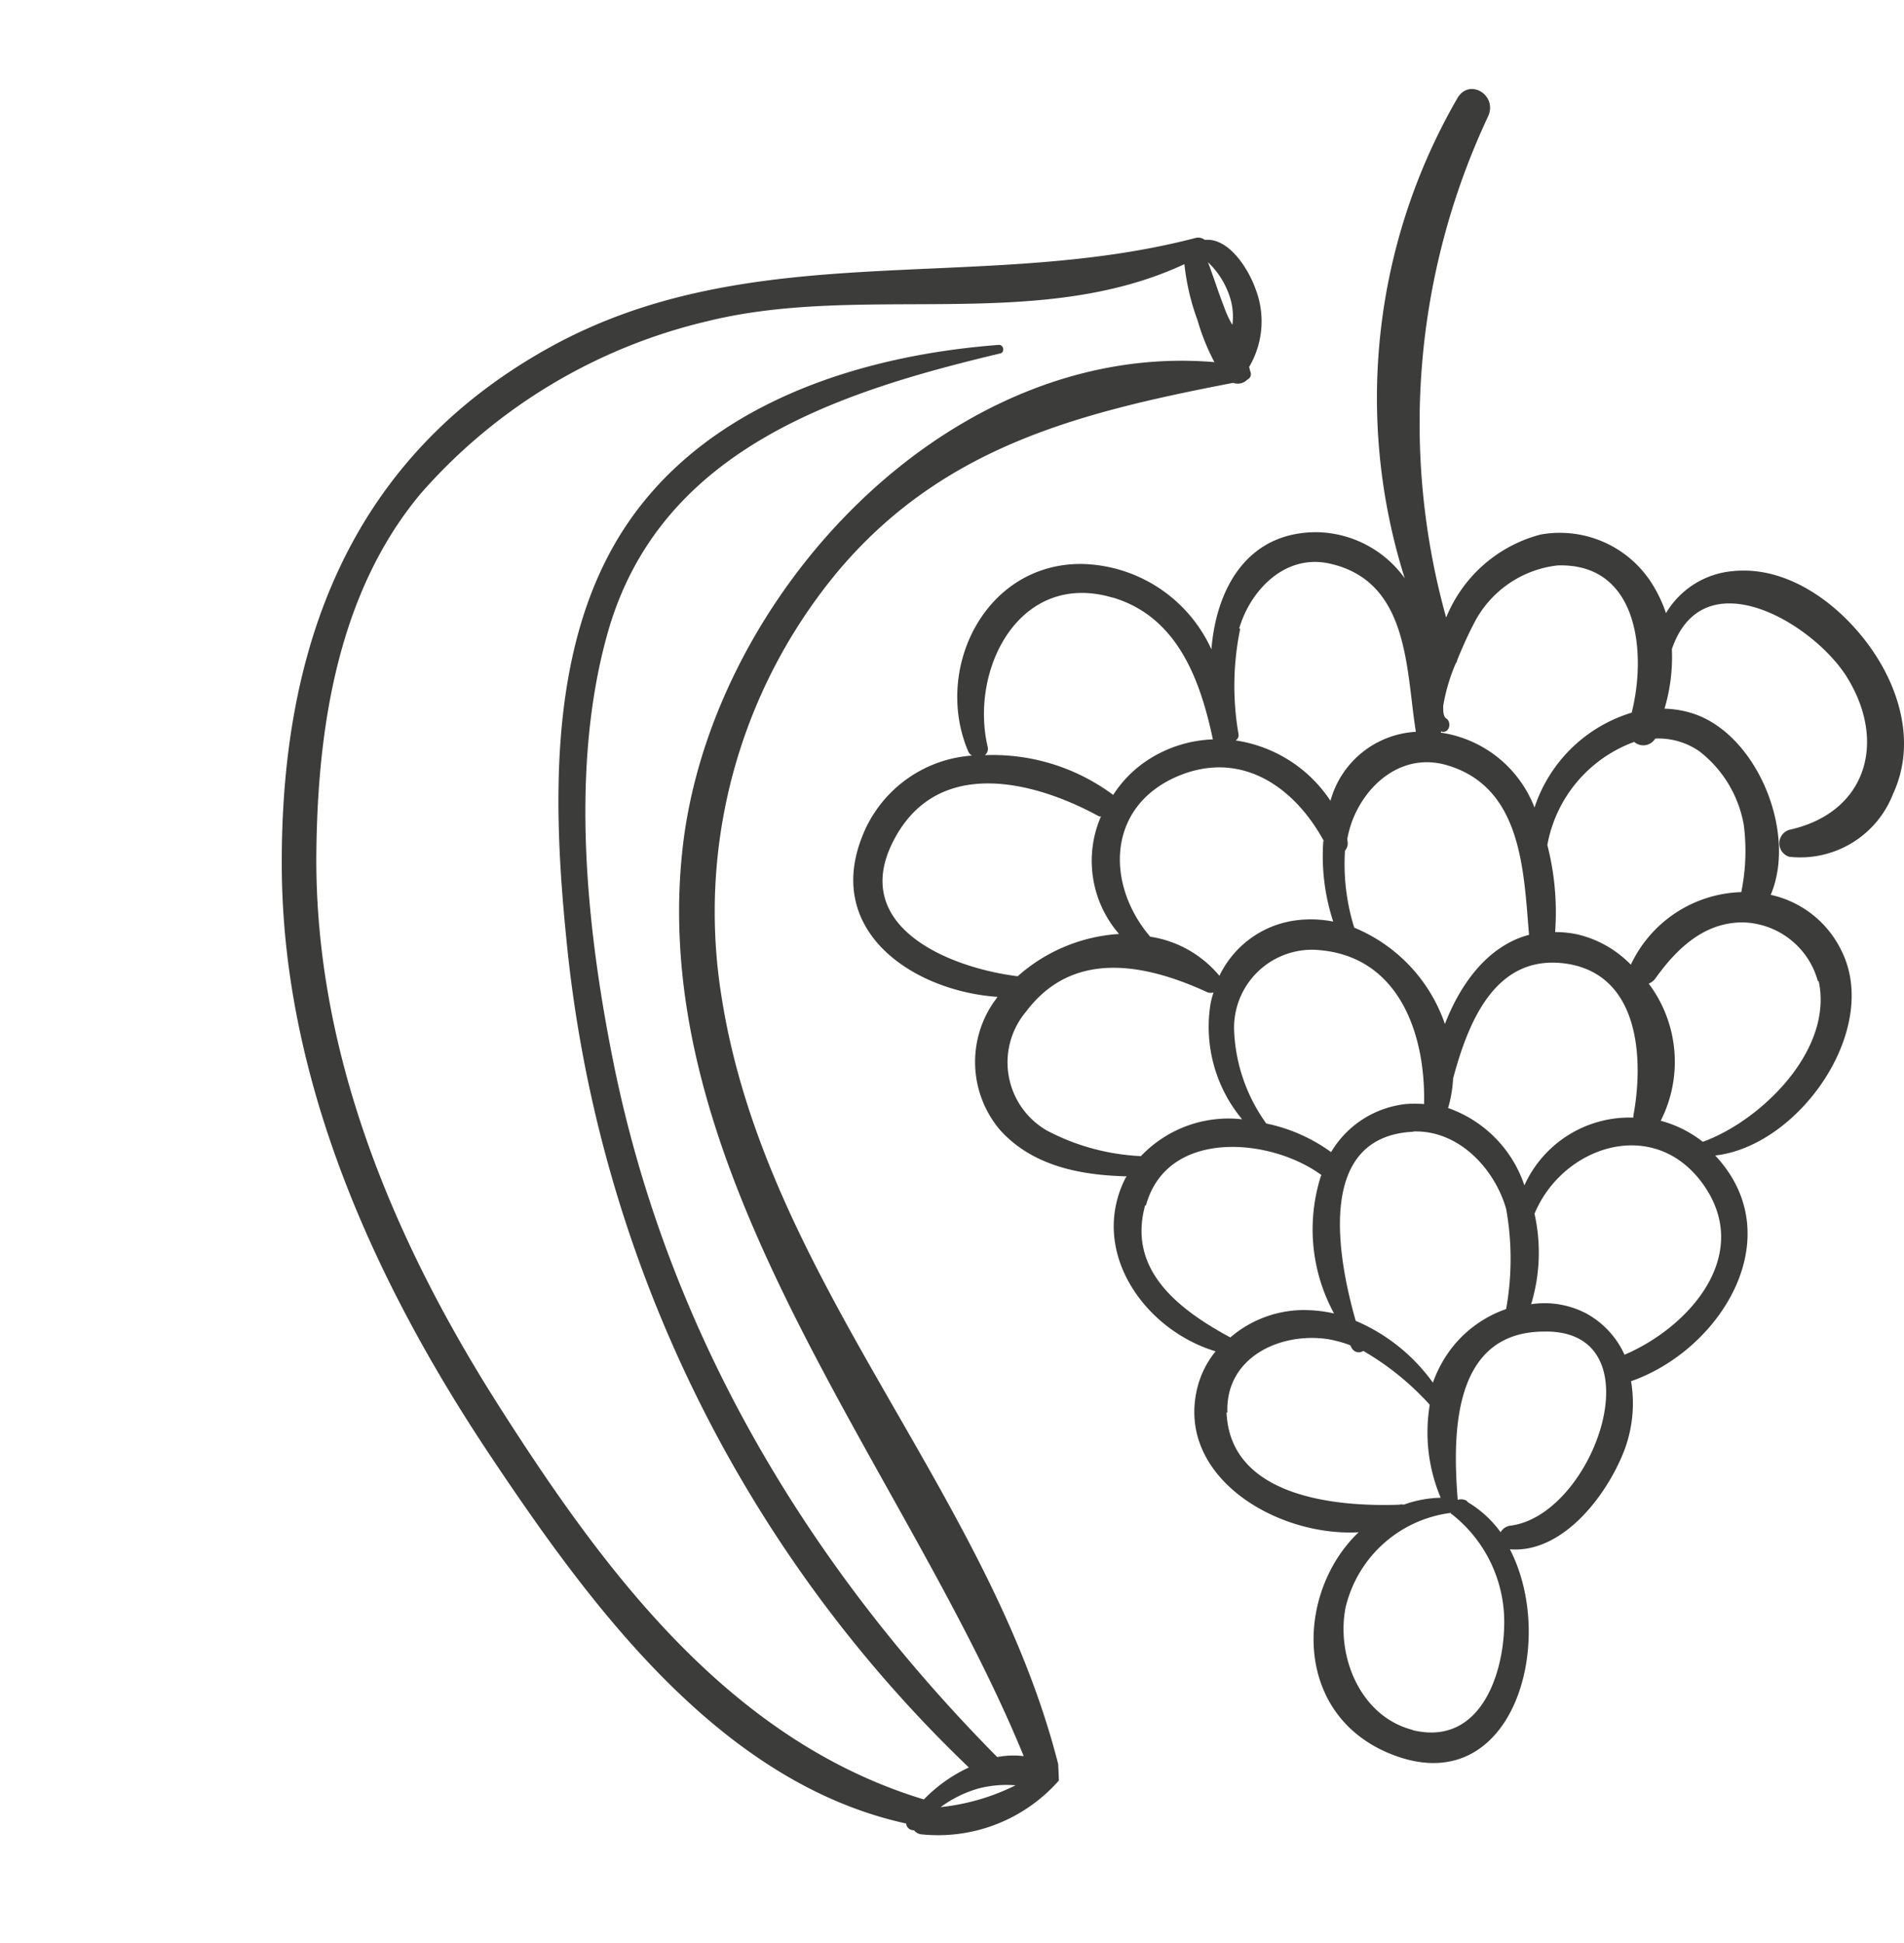 <svg xmlns="http://www.w3.org/2000/svg" width="90.517" height="92.375" viewBox="0 0 90.517 92.375">
  <g id="Fruits" transform="translate(-4660.191 794.464)">
    <path id="Path_12423" data-name="Path 12423" d="M468,314.94q-.337-.205-.68-.4c-12.69-4.3-26.82-.88-39.25-6.43a25.28,25.28,0,0,1-14-15.76c-2.22-7.43,0-13.74,2.75-20.53a.64.64,0,0,0,.24-.65.29.29,0,0,0-.26-.33h0l-.2-.07a4.26,4.26,0,0,0-2.93-2.27c-1-.24-2.75-.27-3.28.75a.51.51,0,0,0-.31.3c-3.34,10.06-11.56,17.56-12.36,28.53s5.08,18.65,13.92,24.28c8.47,5.39,18.79,6.95,28.67,6.83,8.6-.11,19-.68,25.45-7.05a.35.35,0,0,0,.47-.14.52.52,0,0,0,.35-.18,7.65,7.65,0,0,0,1.42-6.88Zm-56.4-45.29a4,4,0,0,1,1.68.07,3,3,0,0,1,1.21.63,4.536,4.536,0,0,1-.91-.13c-.74-.15-1.48-.36-2.22-.52Zm27,57.91c-9.41-.08-19-1.82-26.93-7.14-4.91-3.28-9.69-7.56-11.47-13.37a26,26,0,0,1,.55-15.86c2.49-7.2,9-12.84,10.08-20.5a11,11,0,0,0,2.58.93,10.279,10.279,0,0,0,2.1.41c-7.81,10.06-3.68,26.16,5.61,33.78,12.14,9.95,30.44,7.14,45,9.9a4,4,0,0,0-.65,1.08c-12.82,2.65-25.79,2.09-38-2.84-6-2.41-12.61-5.85-16.9-10.76-5.91-6.78-3.66-15.26-.95-22.85.08-.22-.26-.37-.38-.16-3.28,6-5.29,13.5-2.23,20,2.78,5.9,9.17,9.75,14.74,12.62a62.87,62.87,0,0,0,43.4,5.39,7.17,7.17,0,0,0,.11,2.62c-7.4,6.24-17.43,6.83-26.68,6.75Zm27.4-7.22a5.629,5.629,0,0,1,.24-2,5.34,5.34,0,0,1,.83-1.55,10.448,10.448,0,0,1-1.07,3.55Z" transform="matrix(0.545, 0.839, -0.839, 0.545, 4719.705, -1274.119)" fill="#3c3c3b"/>
    <path id="Path_12424" data-name="Path 12424" d="M179.08,233.29c-1.45-2-3.87-3.81-6.47-3.55a4.11,4.11,0,0,0-3.19,2,6.261,6.261,0,0,0-.52-1.16,5.18,5.18,0,0,0-5.43-2.58,6.66,6.66,0,0,0-4.5,3.95,34.37,34.37,0,0,1,2-23.84c.44-1-.89-1.82-1.46-.86A28.46,28.46,0,0,0,157,230.08a5.26,5.26,0,0,0-4.19-2.19c-3.31,0-4.77,2.69-5,5.57a6.93,6.93,0,0,0-6.21-4.06c-4.57,0-7,5-5.36,8.89a.42.42,0,0,0,.19.22,6.06,6.06,0,0,0-5.25,3.92c-1.73,4.5,2.52,7.28,6.46,7.55-.09.14-.2.27-.29.42a5,5,0,0,0,.43,5.93c1.53,1.68,3.78,2.13,6,2.18a1.49,1.49,0,0,0-.08.13c-1.71,3.48.95,7.18,4.31,8.19a4.43,4.43,0,0,0-.89,1.82c-.95,4.18,3.83,7,7.69,6.78-3,2.86-3.17,8.67,1.55,10.55,5.75,2.29,7.93-5.31,5.64-9.74,2.5.2,4.6-2.54,5.43-4.68a6.32,6.32,0,0,0,.33-3.31h0c4.27-1.49,7.62-6.87,4-10.73,4-.45,7.88-6,6-9.74a4.9,4.9,0,0,0-3.36-2.65c1.27-3-.69-7.7-3.76-8.64a4.831,4.831,0,0,0-1.29-.21,8.529,8.529,0,0,0,.35-2.83c1.5-4.39,6.8-1.19,8.36,1.39,1.87,3.08.86,6.4-2.78,7.2a.67.67,0,0,0,0,1.28,4.73,4.73,0,0,0,4.94-3C181.32,237.94,180.53,235.28,179.08,233.29Zm-14.81-3.82c3.86-.12,4.23,4.19,3.52,7a7,7,0,0,0-4.62,4.51,5.65,5.65,0,0,0-4.45-3.56v-.06h0c.38.14.54-.41.26-.61-.12-.08-.15-.26-.15-.49v-.12a8.781,8.781,0,0,1,.59-2,.42.42,0,0,0,.08-.18c.33-.82.68-1.53.77-1.69a5.1,5.1,0,0,1,4-2.8Zm-10,13a5.408,5.408,0,0,1,.21-.79c.67-1.83,2.39-3.28,4.43-2.74,3.66,1,3.74,5,4,8.09-1.92.51-3.23,2.26-4,4.24a7.63,7.63,0,0,0-4.31-4.58,10.17,10.17,0,0,1-.44-3.66.53.53,0,0,0,.12-.46Zm3.6,12.6a6.593,6.593,0,0,0-.77,0,4.72,4.72,0,0,0-3.6,2.29,8,8,0,0,0-3.08-1.36,8.09,8.09,0,0,1-1.53-4.4,3.71,3.71,0,0,1,3.78-3.86c4.05.17,5.33,4.01,5.25,7.34Zm-.49,1.31c2.16-.09,3.88,1.74,4.44,3.67a13.42,13.42,0,0,1,0,4.77,5.63,5.63,0,0,0-2.48,1.72,5.91,5.91,0,0,0-1,1.78,8.71,8.71,0,0,0-3.67-2.94c-.91-3.19-1.85-8.79,2.76-8.99Zm1.68-1.11a6.121,6.121,0,0,0,.24-1.41c.72-2.69,2-5.89,5.3-5.47,3.58.47,3.77,4.55,3.27,7.24v.09a5.48,5.48,0,0,0-5.18,3.22,5.88,5.88,0,0,0-3.58-3.66Zm-9.93-22.8c.54-1.84,2.19-3.55,4.29-3.09,3.8.84,3.63,5,4.11,8a4.47,4.47,0,0,0-4.06,3.28,6.55,6.55,0,0,0-4.51-2.87.29.29,0,0,0,.14-.29,13.4,13.4,0,0,1,.08-5.02Zm4,10.1a10,10,0,0,0,.47,3.83,5.47,5.47,0,0,0-1.67-.07,4.71,4.71,0,0,0-3.74,2.65,5.3,5.3,0,0,0-3.29-1.86c-2.11-2.47-2.09-6.18,1.31-7.63,3.02-1.27,5.55.51,6.95,3.09Zm-10-11.57c3.07.92,4.15,3.91,4.75,6.74a6.08,6.08,0,0,0-3,.92,5.6,5.6,0,0,0-1.74,1.72h0a9.58,9.58,0,0,0-6.1-1.89.39.39,0,0,0,.13-.41c-.86-3.71,1.54-8.38,5.94-7.08Zm-10.35,11.4c2.11-3.84,6.64-2.67,9.69-1h.09a5.3,5.3,0,0,0,.86,5.59A8,8,0,0,0,138.6,249C135.23,248.58,130.48,246.56,132.78,242.4ZM140,256.34a3.74,3.74,0,0,1-1-5.66c2.25-3,5.74-2.25,8.64-.91a.5.5,0,0,0,.27,0,4.584,4.584,0,0,0-.14.53,6.87,6.87,0,0,0,1.5,5.5,5.74,5.74,0,0,0-4.81,1.75A10.61,10.61,0,0,1,140,256.34Zm4.7,3.55c1-3.66,5.92-3.22,8.34-1.44a1,1,0,0,0-.06.16,8.36,8.36,0,0,0,.66,6.42,6.539,6.539,0,0,0-1.6-.16,5.38,5.38,0,0,0-3.33,1.3c-2.4-1.3-4.91-3.17-4.05-6.28Zm3.87,9.85c-.1-2.61,2.48-3.83,4.78-3.49a5.89,5.89,0,0,1,1.06.29l.08.15a.38.38,0,0,0,.54.12,13.12,13.12,0,0,1,3.16,2.56h0a8,8,0,0,0,.52,4.42,5.5,5.5,0,0,0-1.76.33.42.42,0,0,0-.2,0c-2.98.11-8.05-.35-8.22-4.38Zm8.82,15.09c-2.49-.63-3.66-3.49-3.2-5.83a5.9,5.9,0,0,1,5-4.49.079.079,0,0,0,.06.07,6.51,6.51,0,0,1,2.48,5.25c-.04,2.49-1.22,5.79-4.38,5Zm4.61-9.71a.61.61,0,0,0-.44.31A5.27,5.27,0,0,0,160,274a.24.24,0,0,0-.16-.11h0a.5.5,0,0,0-.32,0c-.25-3.13-.26-8,4.12-8,5.46-.09,2.36,8.76-1.64,9.23Zm5.47-8.08a4.2,4.2,0,0,0-1.82-2,4.26,4.26,0,0,0-2.64-.45,8.44,8.44,0,0,0,.16-4.3c1.32-3.18,5.57-4.64,7.93-1.52,2.54,3.38-.52,6.89-3.67,8.23Zm9.21-17.81c.71,3.29-2.76,6.65-5.51,7.64h0a5.52,5.52,0,0,0-2-1,6.19,6.19,0,0,0-.57-6.52.74.74,0,0,0,.32-.25c1-1.4,2.31-2.67,4.16-2.66a3.79,3.79,0,0,1,3.56,2.79ZM171,238.3a5.66,5.66,0,0,1,2.12,3.51A9.75,9.75,0,0,1,173,245a6,6,0,0,0-5.25,3.45,5.19,5.19,0,0,0-2.54-1.44,5,5,0,0,0-1.06-.11,12.85,12.85,0,0,0-.37-4.14,6.44,6.44,0,0,1,4.13-4.9.66.66,0,0,0,1-.16,3.43,3.43,0,0,1,2.09.6Z" transform="translate(4569.972 -997.056)" fill="#3c3c3b"/>
  </g>
</svg>
